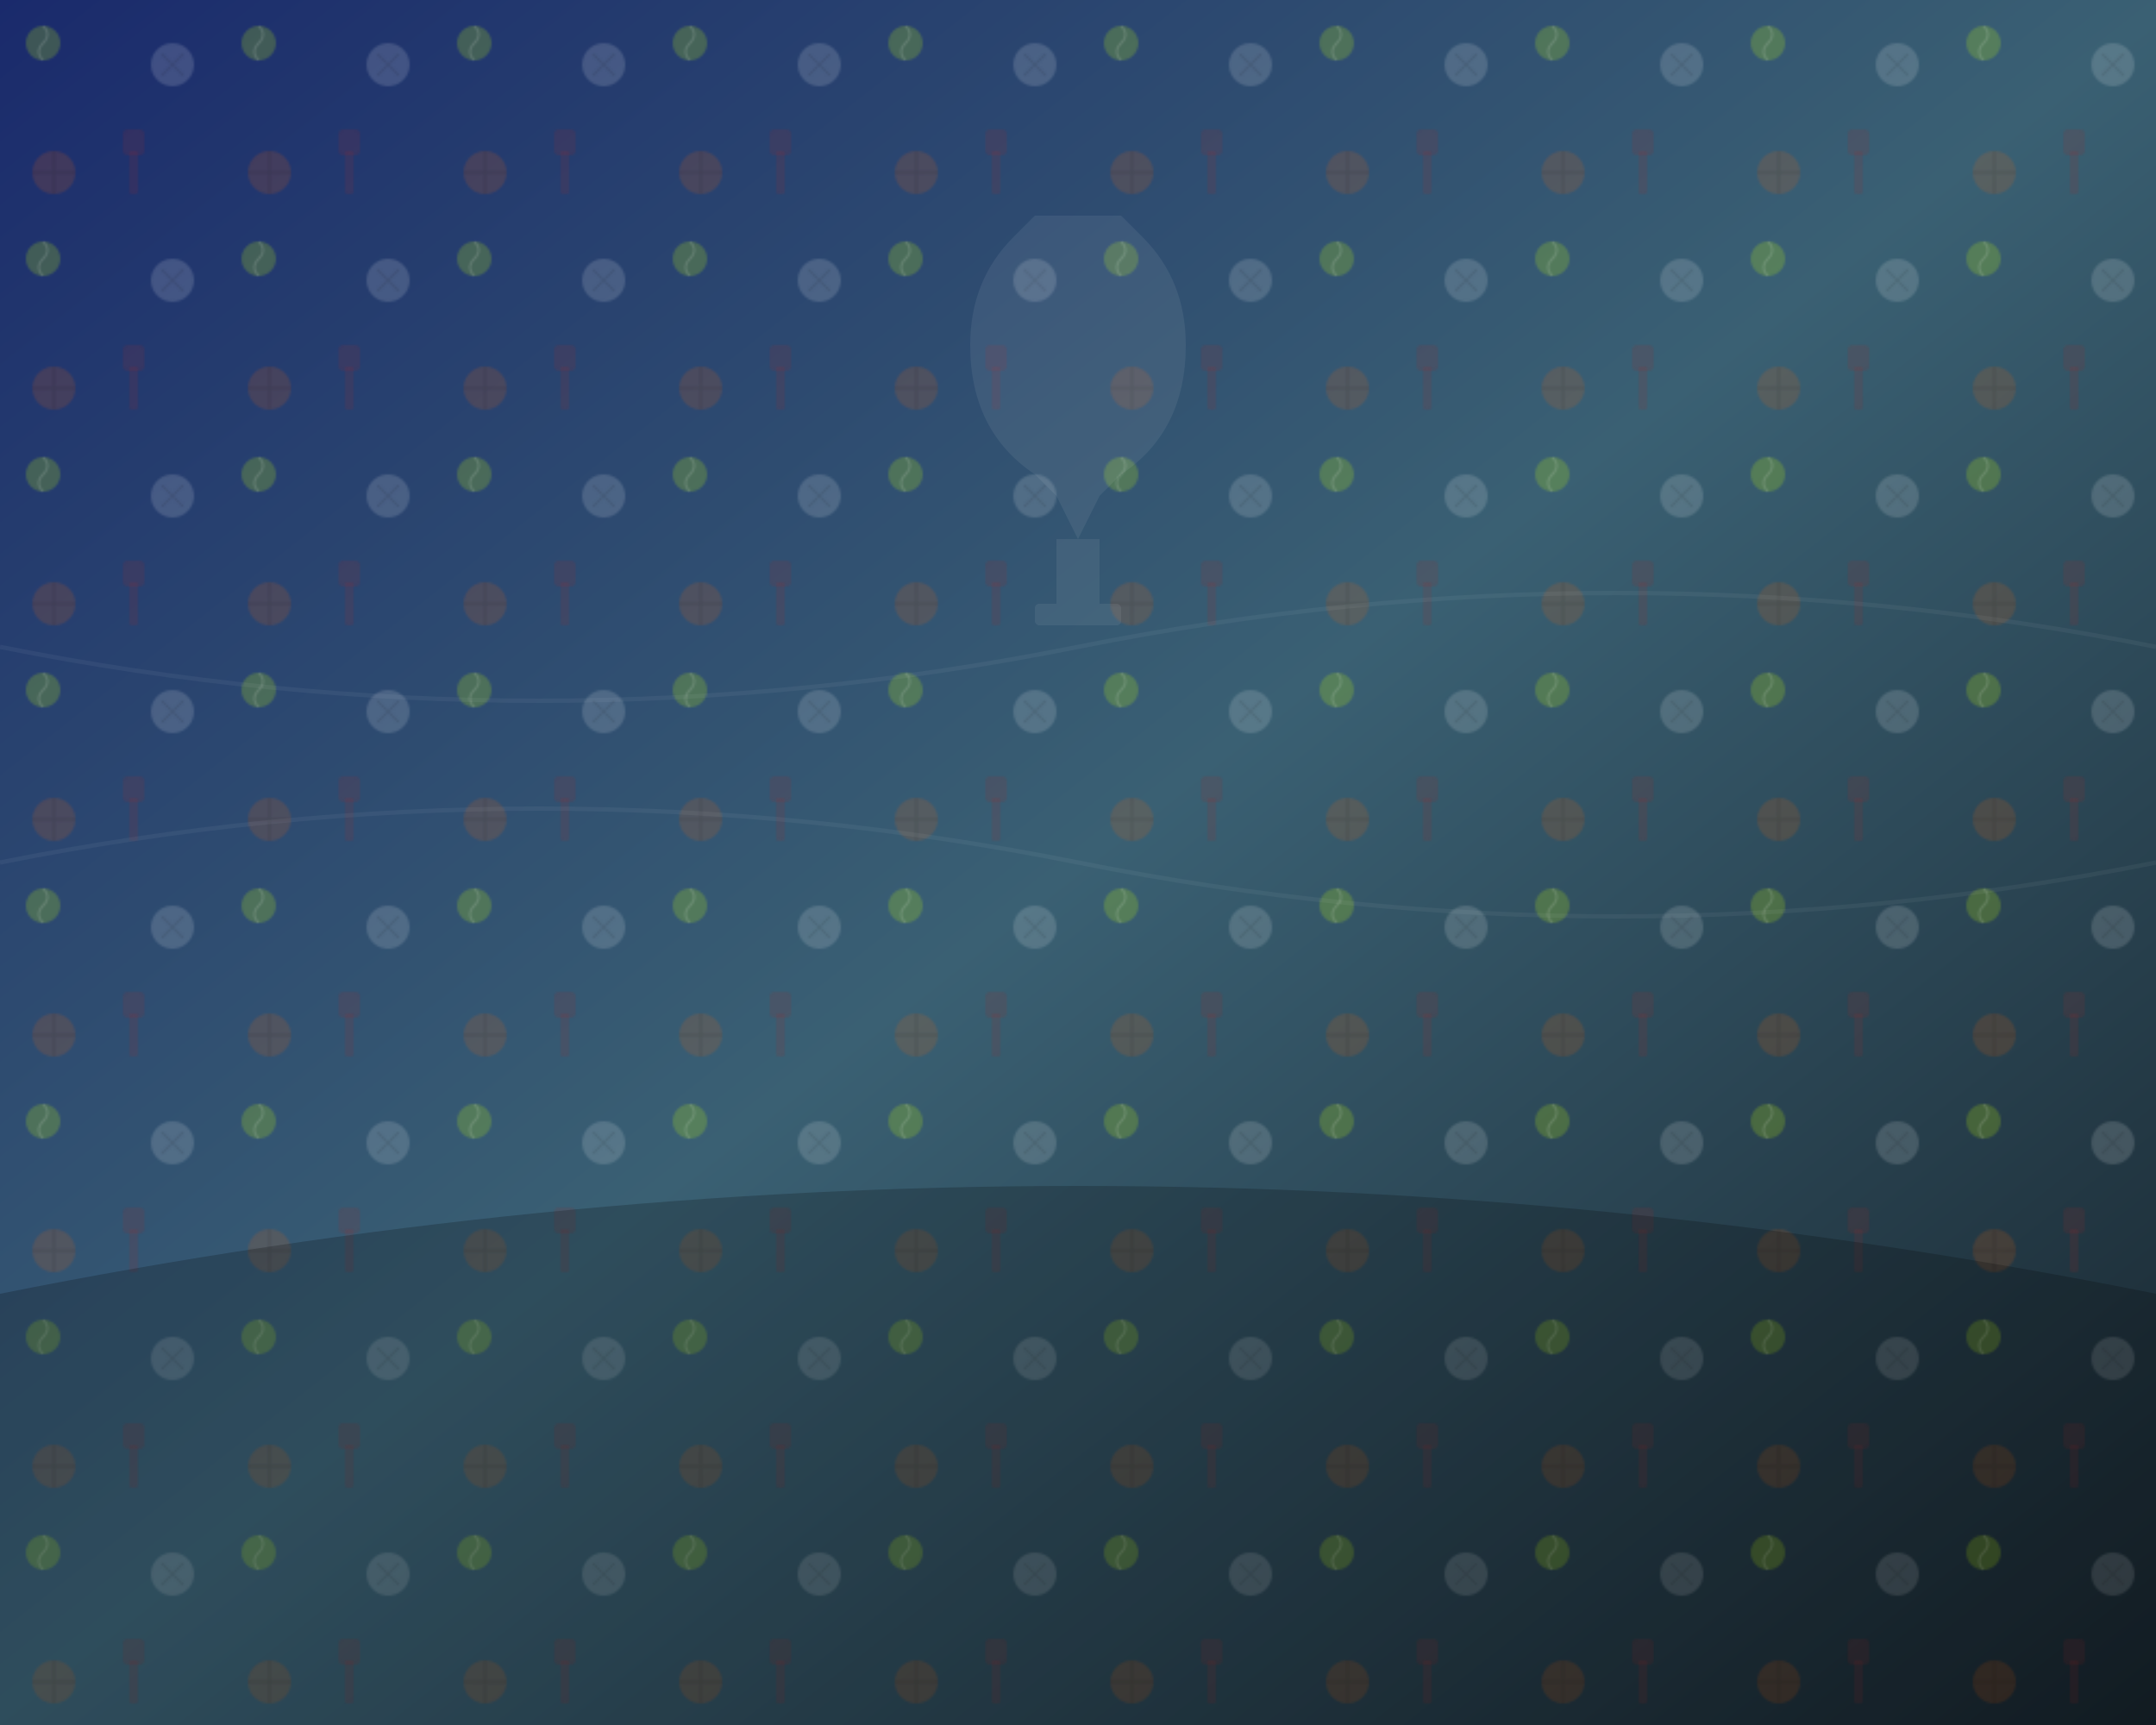 <svg xmlns="http://www.w3.org/2000/svg" width="1000" height="800" viewBox="0 0 1000 800">
  <!-- Background gradient -->
  <defs>
    <linearGradient id="bg-gradient" x1="0%" y1="0%" x2="100%" y2="100%">
      <stop offset="0%" stop-color="#1a2a6c" />
      <stop offset="50%" stop-color="#3a6073" />
      <stop offset="100%" stop-color="#16222a" />
    </linearGradient>
    
    <!-- Sports equipment patterns -->
    <pattern id="pattern-sports" x="0" y="0" width="100" height="100" patternUnits="userSpaceOnUse">
      <!-- Tennis ball -->
      <circle cx="20" cy="20" r="8" fill="#ccff00" opacity="0.2" />
      <path d="M20 12 Q 24 16, 20 20 Q 16 24, 20 28" stroke="#ffffff" fill="none" opacity="0.15" />
      
      <!-- Football/Soccer ball -->
      <circle cx="80" cy="30" r="10" fill="#ffffff" opacity="0.15" />
      <path d="M75 25 L85 35 M75 35 L85 25" stroke="#000000" fill="none" opacity="0.1" />
      
      <!-- Cricket bat -->
      <rect x="60" y="70" width="4" height="20" rx="1" fill="#a52a2a" opacity="0.15" />
      <rect x="57" y="60" width="10" height="12" rx="2" fill="#a52a2a" opacity="0.15" />
      
      <!-- Basketball -->
      <circle cx="25" cy="80" r="10" fill="#ff6600" opacity="0.15" />
      <path d="M25 70 L25 90 M15 80 L35 80" stroke="#000000" fill="none" opacity="0.1" />
    </pattern>
  </defs>
  
  <!-- Main background -->
  <rect width="100%" height="100%" fill="url(#bg-gradient)" />
  
  <!-- Sport equipment pattern overlay -->
  <rect width="100%" height="100%" fill="url(#pattern-sports)" />
  
  <!-- Additional decorative elements -->
  <!-- Stadium/Arena silhouette -->
  <path d="M0 600 Q 500 500, 1000 600 L1000 800 L0 800 Z" fill="#000000" opacity="0.2" />
  
  <!-- Trophy silhouette -->
  <path d="M480 100 L520 100 L530 110 Q550 130, 550 160 Q550 200, 520 220 L510 230 Q505 240, 500 250 Q495 240, 490 230 L480 220 Q450 200, 450 160 Q450 130, 470 110 Z" fill="#ffffff" opacity="0.07" />
  <rect x="490" y="250" width="20" height="30" fill="#ffffff" opacity="0.07" />
  <rect x="480" y="280" width="40" height="10" rx="2" fill="#ffffff" opacity="0.07" />
  
  <!-- Dynamic curves -->
  <path d="M0 300 Q 250 350, 500 300 Q 750 250, 1000 300" stroke="#ffffff" stroke-width="2" fill="none" opacity="0.05" />
  <path d="M0 400 Q 250 350, 500 400 Q 750 450, 1000 400" stroke="#ffffff" stroke-width="2" fill="none" opacity="0.05" />
</svg>